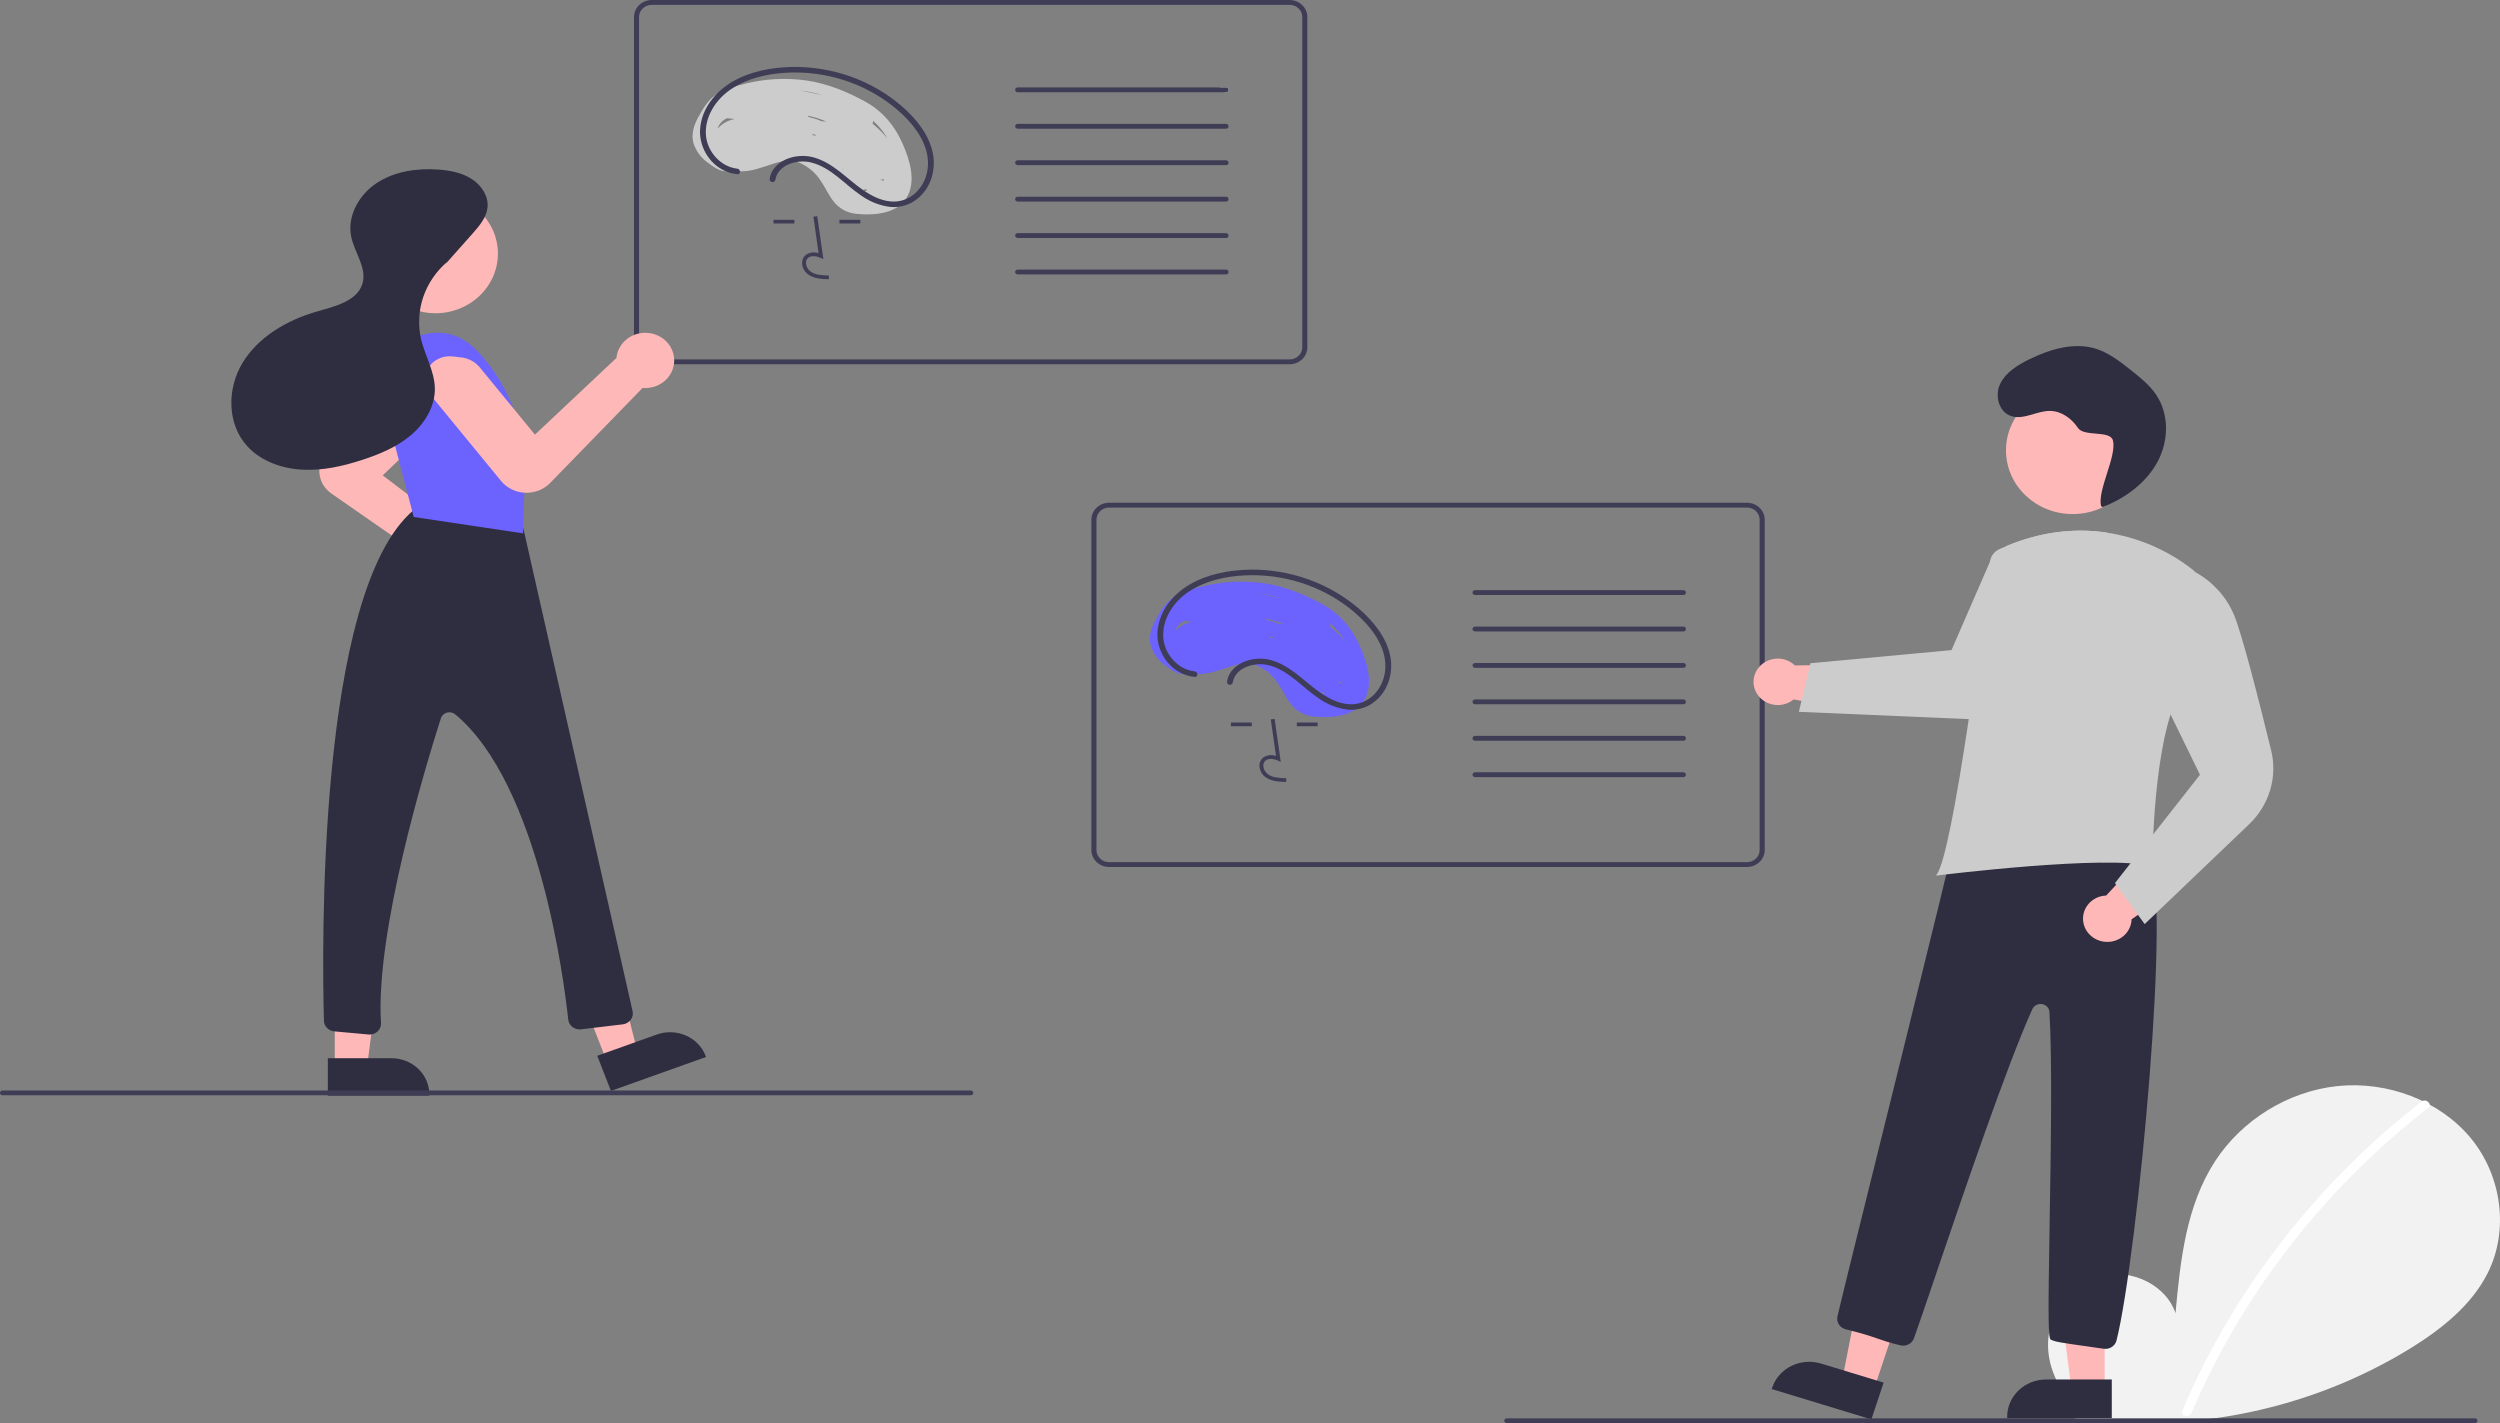 <svg width="202" height="115" viewBox="0 0 202 115" fill="none" xmlns="http://www.w3.org/2000/svg">
<rect x="0" y="0" width="202" height="115" fill="#808080" stroke="none"/>
<g clip-path="url(#clip0)">
<path d="M168.2 114.068C166.354 112.577 165.233 110.222 165.527 107.929C165.821 105.635 167.642 103.527 170.005 103.04C172.368 102.554 175.062 103.901 175.779 106.108C176.174 101.854 176.629 97.423 178.995 93.801C181.138 90.521 184.848 88.175 188.869 87.755C192.891 87.335 197.125 88.921 199.633 91.954C202.141 94.988 202.755 99.398 200.998 102.881C199.704 105.446 197.32 107.356 194.823 108.909C186.751 113.886 177.071 115.911 167.563 114.609" fill="#F2F2F2"/>
<path d="M195.656 89.008C192.338 91.591 189.294 94.481 186.568 97.634C182.302 102.551 178.85 108.065 176.332 113.982C176.148 114.414 176.881 114.602 177.063 114.175C181.183 104.558 187.76 96.082 196.192 89.521C196.571 89.226 196.032 88.716 195.656 89.008V89.008Z" fill="white"/>
<path d="M99.269 7.261C99.269 7.312 99.247 7.362 99.209 7.399C99.17 7.436 99.118 7.457 99.064 7.457H98.965C98.813 7.331 98.665 7.2 98.522 7.064H99.064C99.118 7.064 99.17 7.085 99.209 7.122C99.247 7.159 99.269 7.208 99.269 7.261Z" fill="#F2F2F2"/>
<path d="M104.196 0H52.663C52.282 0 51.916 0.145 51.647 0.403C51.378 0.66 51.226 1.009 51.226 1.374V28.061C51.226 28.425 51.378 28.774 51.647 29.032C51.916 29.289 52.282 29.434 52.663 29.435H104.196C104.577 29.434 104.943 29.289 105.212 29.032C105.482 28.774 105.633 28.425 105.634 28.061V1.374C105.633 1.009 105.482 0.66 105.212 0.403C104.943 0.145 104.577 0 104.196 0ZM105.223 28.061C105.223 28.321 105.115 28.571 104.922 28.755C104.73 28.939 104.469 29.042 104.196 29.042H52.663C52.391 29.042 52.13 28.939 51.937 28.755C51.745 28.571 51.636 28.321 51.636 28.061V1.374C51.636 1.113 51.745 0.864 51.937 0.68C52.13 0.496 52.391 0.393 52.663 0.392H104.196C104.469 0.393 104.73 0.496 104.922 0.68C105.115 0.864 105.223 1.113 105.223 1.374V28.061Z" fill="#3F3D56"/>
<path d="M72.931 11.609C72.317 10.2 71.363 9.027 69.975 8.249C68.519 7.431 66.854 6.75 65.179 6.505C63.502 6.268 61.792 6.36 60.153 6.774C59.939 6.827 59.717 6.884 59.496 6.947C58.919 7.089 58.371 7.321 57.874 7.633C57.857 7.643 57.841 7.653 57.824 7.665C57.188 8.112 56.753 8.85 56.395 9.511C56.057 10.145 55.843 10.844 56.028 11.552C56.228 12.198 56.645 12.764 57.215 13.161C57.611 13.459 58.13 13.836 58.66 13.844C58.785 13.847 58.91 13.827 59.028 13.785C59.064 13.773 59.099 13.756 59.132 13.736C59.346 13.797 59.566 13.832 59.789 13.84C60.691 13.879 61.592 13.514 62.518 13.216C62.735 13.144 62.957 13.087 63.183 13.045C63.587 12.961 64.007 12.975 64.405 13.085C64.478 13.104 64.55 13.129 64.62 13.157C65.306 13.465 65.885 13.954 66.287 14.568C66.68 15.125 66.938 15.759 67.369 16.295C67.583 16.571 67.856 16.801 68.169 16.97C68.482 17.139 68.829 17.243 69.186 17.276C70.262 17.39 71.613 17.335 72.539 16.717C72.79 16.553 73.006 16.343 73.174 16.101C73.19 16.077 73.206 16.054 73.221 16.03C74.073 14.69 73.514 12.941 72.931 11.609ZM58.746 9.551C58.952 9.572 59.159 9.596 59.364 9.617C58.971 9.684 58.604 9.849 58.299 10.094C58.183 10.188 58.075 10.291 57.976 10.402C57.98 10.394 57.98 10.384 57.984 10.377C58.045 10.196 58.144 10.029 58.275 9.887C58.406 9.745 58.566 9.63 58.746 9.551V9.551ZM71.124 14.535C71.162 14.527 71.201 14.521 71.237 14.515C71.296 14.506 71.353 14.485 71.402 14.452C71.402 14.458 71.404 14.466 71.404 14.472C71.404 14.498 71.406 14.524 71.41 14.55C71.4 14.566 71.391 14.582 71.381 14.598C71.295 14.576 71.211 14.554 71.124 14.535L71.124 14.535ZM70.552 9.762C71.006 10.173 71.393 10.646 71.7 11.167C71.337 10.744 70.936 10.352 70.502 9.996C70.535 9.922 70.552 9.843 70.552 9.762V9.762ZM70.053 15.329C70.035 15.358 70.022 15.389 70.014 15.422C69.958 15.424 69.901 15.426 69.843 15.426H69.815C69.813 15.418 69.808 15.408 69.806 15.4C69.794 15.365 69.784 15.329 69.772 15.294C69.866 15.306 69.958 15.318 70.053 15.329V15.329ZM65.663 10.928C65.669 10.888 65.67 10.848 65.667 10.808C65.713 10.841 65.765 10.863 65.821 10.871C65.828 10.873 65.836 10.873 65.842 10.875C65.881 10.897 65.918 10.916 65.957 10.938L65.945 10.956C65.85 10.946 65.756 10.938 65.663 10.928V10.928ZM68.915 9.951H68.909C68.774 9.87 68.638 9.79 68.501 9.713C68.64 9.788 68.78 9.868 68.915 9.951V9.951ZM68.16 13.628C68.139 13.649 68.121 13.672 68.106 13.697C68.096 13.683 68.088 13.671 68.078 13.658C68.103 13.644 68.131 13.634 68.16 13.628V13.628ZM66.32 9.784C66.275 9.749 66.224 9.721 66.17 9.7C65.906 9.602 65.635 9.521 65.359 9.458C65.318 9.421 65.277 9.384 65.238 9.344C65.471 9.388 65.702 9.443 65.928 9.511C66.218 9.6 66.503 9.705 66.78 9.825C66.626 9.81 66.474 9.796 66.32 9.784L66.32 9.784ZM64.756 7.323C65.346 7.399 65.929 7.526 66.495 7.704C66.437 7.69 66.38 7.678 66.322 7.665C65.778 7.547 65.224 7.421 64.665 7.313C64.696 7.317 64.725 7.319 64.756 7.323L64.756 7.323Z" fill="#CCCCCC"/>
<path d="M66.968 22.562C66.45 22.548 65.805 22.531 65.309 22.184C65.161 22.077 65.04 21.94 64.953 21.783C64.867 21.626 64.817 21.453 64.808 21.275C64.799 21.149 64.82 21.023 64.871 20.906C64.921 20.79 65 20.686 65.099 20.603C65.247 20.497 65.42 20.429 65.603 20.404C65.786 20.378 65.972 20.398 66.145 20.459L65.722 17.506L66.033 17.465L66.53 20.937L66.27 20.823C65.97 20.691 65.558 20.625 65.301 20.831C65.238 20.886 65.189 20.953 65.158 21.028C65.127 21.103 65.114 21.184 65.121 21.265C65.128 21.397 65.166 21.526 65.23 21.642C65.294 21.759 65.384 21.862 65.494 21.942C65.88 22.212 66.394 22.247 66.976 22.263L66.968 22.562Z" fill="#3F3D56"/>
<path d="M64.188 17.761H62.501V18.06H64.188V17.761Z" fill="#3F3D56"/>
<path d="M69.513 17.761H67.826V18.06H69.513V17.761Z" fill="#3F3D56"/>
<path d="M59.569 13.627C58.211 13.479 57.159 12.234 57.043 10.972C56.906 9.47 57.821 8.044 59.076 7.201C60.389 6.32 62.025 5.952 63.607 5.871C66.694 5.724 69.728 6.68 72.119 8.553C73.305 9.494 74.412 10.693 74.832 12.141C75.197 13.399 74.9 14.824 73.842 15.705C73.58 15.921 73.274 16.083 72.943 16.18C72.613 16.277 72.265 16.308 71.921 16.27C71.1 16.189 70.342 15.776 69.686 15.32C68.41 14.433 67.363 13.198 65.808 12.735C64.669 12.395 63.189 12.694 62.493 13.679C62.335 13.905 62.232 14.162 62.193 14.431C62.179 14.488 62.188 14.548 62.218 14.6C62.249 14.651 62.298 14.689 62.357 14.707C62.417 14.722 62.481 14.714 62.536 14.685C62.59 14.656 62.63 14.607 62.646 14.55C62.829 13.309 64.426 12.846 65.546 13.129C67.179 13.543 68.276 14.936 69.616 15.821C70.309 16.315 71.126 16.627 71.986 16.725C72.731 16.781 73.47 16.564 74.054 16.118C75.198 15.254 75.636 13.768 75.383 12.43C75.09 10.88 73.999 9.552 72.802 8.524C70.375 6.462 67.224 5.35 63.977 5.409C62.321 5.445 60.593 5.772 59.166 6.608C57.783 7.42 56.713 8.777 56.573 10.355C56.45 11.744 57.23 13.197 58.568 13.806C58.884 13.948 59.222 14.04 59.569 14.076C59.869 14.108 59.867 13.659 59.569 13.627H59.569Z" fill="#3F3D56"/>
<path d="M99.269 7.261C99.269 7.312 99.247 7.362 99.209 7.399C99.17 7.436 99.118 7.457 99.064 7.457H82.228C82.173 7.457 82.121 7.436 82.083 7.399C82.044 7.362 82.022 7.313 82.022 7.261C82.022 7.208 82.044 7.159 82.083 7.122C82.121 7.085 82.173 7.064 82.228 7.064H99.064C99.118 7.064 99.17 7.085 99.209 7.122C99.247 7.159 99.269 7.209 99.269 7.261Z" fill="#3F3D56"/>
<path d="M99.064 10.4H82.228C82.173 10.4 82.121 10.38 82.083 10.343C82.044 10.306 82.022 10.256 82.022 10.204C82.022 10.152 82.044 10.102 82.083 10.065C82.121 10.028 82.173 10.008 82.228 10.008H99.064C99.118 10.008 99.17 10.028 99.209 10.065C99.247 10.102 99.269 10.152 99.269 10.204C99.269 10.256 99.247 10.306 99.209 10.343C99.17 10.38 99.118 10.4 99.064 10.4Z" fill="#3F3D56"/>
<path d="M99.064 13.344H82.228C82.173 13.344 82.121 13.323 82.083 13.286C82.044 13.249 82.022 13.2 82.022 13.148C82.022 13.095 82.044 13.046 82.083 13.009C82.121 12.972 82.173 12.951 82.228 12.951H99.064C99.118 12.951 99.17 12.972 99.209 13.009C99.247 13.046 99.269 13.095 99.269 13.148C99.269 13.2 99.247 13.249 99.209 13.286C99.17 13.323 99.118 13.344 99.064 13.344Z" fill="#3F3D56"/>
<path d="M99.064 16.287H82.228C82.173 16.287 82.121 16.266 82.083 16.23C82.044 16.193 82.022 16.143 82.022 16.091C82.022 16.039 82.044 15.989 82.083 15.952C82.121 15.915 82.173 15.895 82.228 15.895H99.064C99.118 15.895 99.17 15.915 99.209 15.952C99.247 15.989 99.269 16.039 99.269 16.091C99.269 16.143 99.247 16.193 99.209 16.23C99.17 16.266 99.118 16.287 99.064 16.287Z" fill="#3F3D56"/>
<path d="M99.064 19.231H82.228C82.173 19.231 82.121 19.21 82.083 19.173C82.044 19.136 82.022 19.086 82.022 19.034C82.022 18.982 82.044 18.932 82.083 18.896C82.121 18.859 82.173 18.838 82.228 18.838H99.064C99.118 18.838 99.17 18.859 99.209 18.896C99.247 18.932 99.269 18.982 99.269 19.034C99.269 19.086 99.247 19.136 99.209 19.173C99.17 19.21 99.118 19.231 99.064 19.231Z" fill="#3F3D56"/>
<path d="M99.064 22.174H82.228C82.173 22.174 82.121 22.153 82.083 22.116C82.044 22.08 82.022 22.03 82.022 21.978C82.022 21.926 82.044 21.876 82.083 21.839C82.121 21.802 82.173 21.782 82.228 21.782H99.064C99.118 21.782 99.17 21.802 99.209 21.839C99.247 21.876 99.269 21.926 99.269 21.978C99.269 22.03 99.247 22.08 99.209 22.116C99.17 22.153 99.118 22.174 99.064 22.174Z" fill="#3F3D56"/>
<path d="M38.215 48.382C37.643 48.383 37.09 48.182 36.665 47.816C36.427 47.613 36.234 47.366 36.1 47.089C35.965 46.812 35.891 46.512 35.882 46.207L26.771 39.874C26.497 39.683 26.268 39.437 26.102 39.154C25.936 38.87 25.837 38.556 25.81 38.232C25.783 37.908 25.831 37.583 25.948 37.278C26.066 36.973 26.251 36.696 26.492 36.467L33.275 29.983C33.554 29.716 33.91 29.534 34.298 29.461C34.686 29.387 35.088 29.425 35.453 29.569C35.818 29.714 36.13 29.959 36.35 30.273C36.569 30.587 36.687 30.956 36.687 31.334C36.631 32.325 36.222 33.268 35.528 34.007L30.923 38.408L38.151 43.916C38.174 43.914 38.196 43.913 38.219 43.913C38.816 43.913 39.39 44.131 39.824 44.523C40.258 44.914 40.519 45.45 40.553 46.019C40.587 46.589 40.392 47.149 40.008 47.586C39.624 48.022 39.079 48.302 38.486 48.367C38.396 48.377 38.306 48.382 38.215 48.382Z" fill="#FFB8B8"/>
<path d="M49.042 85.789L51.486 84.916L49.13 75.489L45.521 76.776L49.042 85.789Z" fill="#FFB8B8"/>
<path d="M57.048 85.404L49.365 88.145L48.257 85.308L53.077 83.588C53.836 83.317 54.677 83.346 55.415 83.667C56.152 83.989 56.726 84.577 57.009 85.303L57.048 85.404Z" fill="#2F2E41"/>
<path d="M27.048 86.216H29.658L30.899 76.596L27.048 76.597L27.048 86.216Z" fill="#FFB8B8"/>
<path d="M34.69 88.532L26.489 88.532L26.489 85.504L31.634 85.504C32.444 85.504 33.222 85.811 33.795 86.359C34.368 86.907 34.69 87.65 34.69 88.425L34.69 88.532Z" fill="#2F2E41"/>
<path d="M29.865 83.591C29.835 83.591 29.806 83.59 29.776 83.587L27.01 83.335C26.786 83.315 26.577 83.217 26.423 83.06C26.269 82.902 26.181 82.697 26.174 82.481C26.015 76.756 25.613 47.861 33.393 41.239C33.527 41.126 33.695 41.053 33.873 41.032V41.031C35.282 40.847 40.036 40.394 42.049 42.329C42.176 42.45 42.265 42.605 42.304 42.773L51.113 81.703C51.14 81.823 51.141 81.947 51.115 82.067C51.09 82.187 51.038 82.3 50.964 82.4C50.89 82.5 50.795 82.584 50.684 82.647C50.575 82.71 50.452 82.751 50.325 82.766L46.947 83.169C46.825 83.184 46.701 83.175 46.583 83.144C46.465 83.112 46.354 83.058 46.258 82.985C46.161 82.912 46.081 82.821 46.022 82.718C45.963 82.615 45.926 82.502 45.914 82.385C45.578 79.255 43.558 63.36 36.79 57.726C36.699 57.649 36.588 57.595 36.469 57.57C36.35 57.544 36.227 57.547 36.109 57.58C35.995 57.61 35.89 57.668 35.805 57.748C35.72 57.828 35.658 57.927 35.624 58.036C34.371 61.954 30.32 75.309 30.785 82.656C30.793 82.776 30.775 82.896 30.732 83.009C30.689 83.122 30.623 83.226 30.537 83.314C30.45 83.401 30.346 83.471 30.231 83.519C30.115 83.567 29.991 83.591 29.865 83.591V83.591Z" fill="#2F2E41"/>
<path d="M35.188 25.31C37.973 25.31 40.231 23.152 40.231 20.491C40.231 17.829 37.973 15.671 35.188 15.671C32.403 15.671 30.145 17.829 30.145 20.491C30.145 23.152 32.403 25.31 35.188 25.31Z" fill="#FFB8B8"/>
<path d="M30.237 29.567C30.237 29.567 34.919 24.278 38.751 28.55C41.216 31.299 42.52 34.828 42.407 38.447L42.263 43.096L33.429 41.773L30.237 29.567Z" fill="#6C63FF"/>
<path d="M42.542 39.816C42.506 39.816 42.469 39.816 42.432 39.814C42.055 39.799 41.685 39.706 41.349 39.541C41.013 39.377 40.718 39.144 40.486 38.86L34.754 31.876C34.51 31.578 34.364 31.219 34.334 30.842C34.304 30.465 34.391 30.088 34.585 29.759C34.779 29.43 35.071 29.163 35.424 28.993C35.776 28.822 36.174 28.755 36.566 28.8L37.373 28.893C37.889 28.98 38.358 29.232 38.702 29.609L43.223 35.118L49.811 28.92C49.812 28.899 49.814 28.878 49.816 28.856C49.871 28.42 50.06 28.009 50.358 27.675C50.656 27.34 51.051 27.097 51.493 26.976C51.935 26.855 52.404 26.861 52.843 26.994C53.281 27.126 53.669 27.379 53.957 27.721C54.246 28.063 54.422 28.479 54.465 28.916C54.508 29.354 54.414 29.794 54.197 30.181C53.979 30.568 53.647 30.885 53.242 31.093C52.837 31.3 52.377 31.389 51.919 31.348L44.456 39.019C44.211 39.271 43.915 39.471 43.586 39.609C43.257 39.746 42.902 39.816 42.542 39.816Z" fill="#FFB8B8"/>
<path d="M36.006 21.324L38.172 18.885C38.73 18.256 39.315 17.571 39.394 16.75C39.48 15.85 38.907 14.975 38.124 14.468C37.341 13.961 36.379 13.771 35.436 13.701C33.687 13.571 31.847 13.847 30.409 14.808C28.972 15.768 28.031 17.503 28.381 19.145C28.658 20.439 29.675 21.678 29.279 22.943C28.847 24.327 27.073 24.752 25.625 25.164C23.194 25.857 20.872 27.221 19.598 29.317C18.324 31.414 18.33 34.305 20.028 36.106C21.128 37.272 22.786 37.862 24.426 37.95C26.066 38.039 27.699 37.67 29.254 37.165C30.686 36.7 32.103 36.102 33.231 35.138C34.359 34.175 35.171 32.795 35.136 31.35C35.102 29.972 34.33 28.718 34.013 27.373C33.763 26.248 33.829 25.079 34.203 23.986C34.578 22.892 35.249 21.913 36.148 21.147" fill="#2F2E41"/>
<path d="M141.153 70.054H89.619C89.238 70.054 88.873 69.909 88.603 69.651C88.334 69.394 88.182 69.045 88.182 68.681V41.993C88.182 41.629 88.334 41.28 88.603 41.023C88.873 40.765 89.238 40.62 89.619 40.62H141.153C141.534 40.62 141.899 40.765 142.168 41.023C142.438 41.28 142.589 41.629 142.59 41.993V68.681C142.589 69.045 142.438 69.394 142.168 69.651C141.899 69.909 141.534 70.054 141.153 70.054ZM89.619 41.012C89.347 41.013 89.086 41.116 88.894 41.3C88.701 41.484 88.593 41.733 88.593 41.993V68.681C88.593 68.941 88.701 69.19 88.894 69.374C89.086 69.558 89.347 69.662 89.619 69.662H141.153C141.425 69.662 141.686 69.558 141.878 69.374C142.071 69.19 142.179 68.941 142.179 68.681V41.993C142.179 41.733 142.071 41.484 141.878 41.3C141.686 41.116 141.425 41.013 141.153 41.012H89.619Z" fill="#3F3D56"/>
<path d="M109.889 52.228C109.273 50.821 108.318 49.647 106.931 48.869C105.474 48.051 103.811 47.37 102.136 47.125C100.458 46.888 98.748 46.98 97.109 47.394C96.319 47.589 95.448 47.817 94.781 48.285C94.144 48.733 93.708 49.469 93.353 50.131C93.012 50.764 92.8 51.462 92.984 52.172C93.185 52.819 93.602 53.384 94.172 53.781C94.657 54.148 95.335 54.632 95.984 54.405C96.021 54.392 96.056 54.376 96.089 54.355C97.209 54.681 98.323 54.207 99.473 53.836C100.172 53.61 100.875 53.496 101.577 53.778C102.263 54.085 102.842 54.574 103.244 55.187C103.637 55.746 103.895 56.38 104.326 56.915C104.54 57.191 104.812 57.42 105.125 57.589C105.438 57.758 105.784 57.862 106.142 57.895C107.532 58.044 109.376 57.907 110.177 56.649C111.03 55.309 110.471 53.562 109.889 52.228ZM95.703 50.17C95.909 50.192 96.115 50.215 96.321 50.237C95.928 50.304 95.561 50.469 95.255 50.715C95.139 50.808 95.031 50.911 94.933 51.022C94.936 51.013 94.938 51.005 94.941 50.995C95.001 50.815 95.1 50.649 95.231 50.507C95.363 50.364 95.523 50.25 95.703 50.17ZM102.623 51.428C102.668 51.461 102.722 51.483 102.778 51.491C102.785 51.492 102.791 51.494 102.798 51.495C102.836 51.516 102.875 51.536 102.913 51.557C102.909 51.563 102.906 51.569 102.901 51.575C102.807 51.566 102.713 51.557 102.619 51.548C102.625 51.508 102.627 51.468 102.623 51.428ZM105.117 54.247C105.096 54.268 105.078 54.291 105.062 54.316C105.053 54.303 105.044 54.291 105.035 54.278C105.06 54.263 105.088 54.253 105.117 54.247ZM106.728 55.914C106.822 55.925 106.915 55.937 107.008 55.949C106.991 55.978 106.978 56.009 106.97 56.042C106.904 56.044 106.837 56.045 106.771 56.045L106.728 55.914ZM108.081 55.154L108.194 55.135C108.253 55.126 108.309 55.105 108.359 55.073C108.359 55.079 108.359 55.085 108.36 55.092C108.361 55.113 108.363 55.14 108.365 55.17C108.356 55.186 108.347 55.201 108.337 55.217C108.252 55.196 108.166 55.175 108.081 55.154ZM103.276 50.405C103.232 50.369 103.181 50.34 103.126 50.32C102.862 50.223 102.591 50.142 102.315 50.078C102.274 50.041 102.234 50.003 102.194 49.964C102.427 50.008 102.657 50.063 102.883 50.131C103.174 50.22 103.459 50.325 103.736 50.445C103.583 50.428 103.43 50.415 103.276 50.405ZM105.865 50.57C105.73 50.49 105.594 50.411 105.457 50.333C105.597 50.408 105.735 50.487 105.872 50.57L105.865 50.57ZM108.655 51.788C108.293 51.364 107.893 50.972 107.458 50.616C107.492 50.542 107.509 50.463 107.508 50.383C107.963 50.792 108.35 51.266 108.655 51.788ZM103.451 48.323C103.394 48.31 103.336 48.297 103.279 48.285C102.735 48.168 102.181 48.041 101.622 47.934C101.652 47.937 101.682 47.94 101.712 47.944C102.302 48.019 102.885 48.145 103.451 48.323Z" fill="#6C63FF"/>
<path d="M103.924 63.182C103.406 63.168 102.762 63.151 102.265 62.804C102.117 62.697 101.996 62.559 101.909 62.403C101.823 62.245 101.773 62.072 101.764 61.895C101.755 61.769 101.777 61.643 101.827 61.526C101.878 61.409 101.956 61.306 102.055 61.222C102.203 61.117 102.377 61.048 102.559 61.023C102.742 60.998 102.928 61.017 103.101 61.079L102.679 58.126L102.989 58.085L103.486 61.556L103.227 61.443C102.926 61.311 102.514 61.244 102.258 61.451C102.195 61.505 102.146 61.572 102.114 61.648C102.083 61.723 102.07 61.804 102.077 61.884C102.085 62.016 102.122 62.145 102.186 62.262C102.251 62.379 102.341 62.481 102.45 62.562C102.836 62.832 103.35 62.867 103.933 62.882L103.924 63.182Z" fill="#3F3D56"/>
<path d="M101.144 58.38H99.457V58.68H101.144V58.38Z" fill="#3F3D56"/>
<path d="M106.469 58.38H104.782V58.68H106.469V58.38Z" fill="#3F3D56"/>
<path d="M96.526 54.246C95.167 54.098 94.115 52.854 93.999 51.592C93.862 50.09 94.777 48.664 96.032 47.821C97.345 46.94 98.981 46.572 100.563 46.491C103.651 46.344 106.685 47.3 109.075 49.172C110.261 50.114 111.369 51.313 111.789 52.761C112.153 54.019 111.856 55.444 110.798 56.325C110.536 56.541 110.23 56.702 109.9 56.8C109.569 56.897 109.221 56.928 108.878 56.89C108.056 56.808 107.299 56.396 106.643 55.94C105.367 55.053 104.319 53.818 102.765 53.355C101.625 53.015 100.146 53.314 99.449 54.299C99.291 54.525 99.189 54.781 99.15 55.05C99.135 55.108 99.144 55.168 99.175 55.219C99.205 55.27 99.255 55.309 99.314 55.326C99.374 55.342 99.438 55.334 99.492 55.305C99.546 55.275 99.586 55.227 99.603 55.17C99.786 53.929 101.382 53.466 102.502 53.749C104.135 54.162 105.232 55.555 106.572 56.44C107.266 56.935 108.083 57.246 108.942 57.344C109.687 57.4 110.426 57.183 111.01 56.737C112.155 55.873 112.593 54.387 112.339 53.049C112.046 51.5 110.955 50.172 109.758 49.144C107.331 47.082 104.18 45.969 100.933 46.028C99.277 46.065 97.549 46.391 96.123 47.228C94.739 48.039 93.669 49.397 93.53 50.975C93.406 52.364 94.186 53.817 95.525 54.425C95.84 54.568 96.179 54.659 96.526 54.695C96.826 54.728 96.823 54.279 96.526 54.246H96.526Z" fill="#3F3D56"/>
<path d="M136.02 48.076H119.184C119.13 48.076 119.078 48.056 119.039 48.019C119.001 47.982 118.979 47.932 118.979 47.88C118.979 47.828 119.001 47.778 119.039 47.741C119.078 47.705 119.13 47.684 119.184 47.684H136.02C136.074 47.684 136.127 47.705 136.165 47.741C136.204 47.778 136.225 47.828 136.225 47.88C136.225 47.932 136.204 47.982 136.165 48.019C136.127 48.056 136.074 48.076 136.02 48.076Z" fill="#3F3D56"/>
<path d="M136.02 51.02H119.184C119.13 51.02 119.078 50.999 119.039 50.962C119.001 50.926 118.979 50.876 118.979 50.824C118.979 50.772 119.001 50.722 119.039 50.685C119.078 50.648 119.13 50.627 119.184 50.627H136.02C136.074 50.627 136.127 50.648 136.165 50.685C136.204 50.722 136.225 50.772 136.225 50.824C136.225 50.876 136.204 50.926 136.165 50.962C136.127 50.999 136.074 51.02 136.02 51.02Z" fill="#3F3D56"/>
<path d="M136.02 53.963H119.184C119.13 53.963 119.078 53.943 119.039 53.906C119.001 53.869 118.979 53.819 118.979 53.767C118.979 53.715 119.001 53.665 119.039 53.628C119.078 53.592 119.13 53.571 119.184 53.571H136.02C136.074 53.571 136.127 53.592 136.165 53.628C136.204 53.665 136.225 53.715 136.225 53.767C136.225 53.819 136.204 53.869 136.165 53.906C136.127 53.943 136.074 53.963 136.02 53.963Z" fill="#3F3D56"/>
<path d="M136.02 56.907H119.184C119.13 56.907 119.078 56.886 119.039 56.849C119.001 56.813 118.979 56.763 118.979 56.711C118.979 56.659 119.001 56.609 119.039 56.572C119.078 56.535 119.13 56.514 119.184 56.514H136.02C136.074 56.514 136.127 56.535 136.165 56.572C136.204 56.609 136.225 56.659 136.225 56.711C136.225 56.763 136.204 56.813 136.165 56.849C136.127 56.886 136.074 56.907 136.02 56.907Z" fill="#3F3D56"/>
<path d="M136.02 59.85H119.184C119.13 59.85 119.078 59.83 119.039 59.793C119.001 59.756 118.979 59.706 118.979 59.654C118.979 59.602 119.001 59.552 119.039 59.515C119.078 59.478 119.13 59.458 119.184 59.458H136.02C136.074 59.458 136.127 59.478 136.165 59.515C136.204 59.552 136.225 59.602 136.225 59.654C136.225 59.706 136.204 59.756 136.165 59.793C136.127 59.83 136.074 59.85 136.02 59.85Z" fill="#3F3D56"/>
<path d="M136.02 62.794H119.184C119.13 62.794 119.078 62.773 119.039 62.736C119.001 62.699 118.979 62.65 118.979 62.597C118.979 62.545 119.001 62.495 119.039 62.459C119.078 62.422 119.13 62.401 119.184 62.401H136.02C136.074 62.401 136.127 62.422 136.165 62.459C136.204 62.495 136.225 62.545 136.225 62.597C136.225 62.65 136.204 62.699 136.165 62.736C136.127 62.773 136.074 62.794 136.02 62.794Z" fill="#3F3D56"/>
<path d="M167.471 41.537C170.446 41.537 172.858 39.232 172.858 36.388C172.858 33.545 170.446 31.239 167.471 31.239C164.496 31.239 162.084 33.545 162.084 36.388C162.084 39.232 164.496 41.537 167.471 41.537Z" fill="#FFB8B8"/>
<path d="M151.416 112.248L148.854 111.467L150.784 101.651L154.566 102.803L151.416 112.248Z" fill="#FFB8B8"/>
<path d="M147.141 110.174L152.198 111.715L151.207 114.688L143.154 112.235L143.192 112.124C143.317 111.748 143.518 111.399 143.785 111.098C144.051 110.797 144.377 110.548 144.744 110.367C145.11 110.186 145.511 110.076 145.922 110.043C146.333 110.009 146.748 110.054 147.141 110.174Z" fill="#2F2E41"/>
<path d="M170.056 112.197H167.367L166.087 102.284H170.056V112.197Z" fill="#FFB8B8"/>
<path d="M165.324 111.463H170.632V114.584H162.181V114.467C162.181 114.072 162.262 113.682 162.42 113.317C162.578 112.953 162.81 112.622 163.102 112.343C163.393 112.064 163.74 111.842 164.121 111.691C164.503 111.54 164.911 111.463 165.324 111.463Z" fill="#2F2E41"/>
<path d="M169.977 108.98L169.07 108.851C166.317 108.459 166.152 108.435 165.715 108.252C165.492 108.158 165.476 106.742 165.61 98.783C165.709 92.94 165.831 85.669 165.593 81.765C165.584 81.611 165.52 81.465 165.412 81.349C165.305 81.234 165.16 81.157 165.001 81.13C164.842 81.104 164.678 81.129 164.536 81.202C164.394 81.275 164.281 81.392 164.217 81.533C162.169 86.054 158.733 96.17 156.459 102.864C155.668 105.193 155.043 107.032 154.648 108.135C154.572 108.343 154.417 108.517 154.214 108.622C154.01 108.727 153.773 108.756 153.549 108.703C151.678 108.256 151.803 108.066 149.138 107.407C148.907 107.351 148.708 107.212 148.583 107.019C148.457 106.825 148.415 106.593 148.464 106.371C148.946 104.198 157.768 68.969 158.443 65.621C158.466 65.506 158.512 65.397 158.579 65.299C158.647 65.202 158.733 65.118 158.835 65.053C158.936 64.988 159.05 64.943 159.169 64.92C159.289 64.897 159.412 64.897 159.532 64.92C161.518 65.302 162.727 65.708 164.689 66.1C166.807 66.524 168.997 66.962 171.133 67.37C171.346 67.411 171.536 67.523 171.671 67.685C172.2 68.323 172.983 68.681 173.813 69.061C174.373 69.316 173.105 69.293 173.592 69.662C175.565 71.155 172.728 101.468 171.014 108.315C170.959 108.529 170.822 108.716 170.63 108.839C170.438 108.962 170.206 109.013 169.977 108.98V108.98Z" fill="#2F2E41"/>
<path d="M168.353 74.623C168.292 74.356 168.293 74.081 168.355 73.815C168.417 73.549 168.54 73.299 168.714 73.084C168.888 72.868 169.11 72.691 169.363 72.566C169.616 72.441 169.895 72.371 170.18 72.36L174.534 67.663L177.238 70.785L172.231 74.281C172.218 74.74 172.03 75.178 171.702 75.513C171.374 75.847 170.929 76.056 170.451 76.098C169.973 76.14 169.495 76.013 169.109 75.741C168.722 75.469 168.453 75.071 168.353 74.623V74.623Z" fill="#FFB8B8"/>
<path d="M169.767 40.894C169.453 39.618 171.042 36.874 170.728 35.598C170.515 34.734 168.39 35.322 167.894 34.571C167.398 33.821 166.567 33.213 165.639 33.203C164.571 33.192 163.521 33.948 162.51 33.621C161.488 33.291 161.161 31.953 161.613 31.016C162.065 30.08 163.039 29.483 164.001 29.015C165.638 28.219 167.546 27.637 169.299 28.164C170.358 28.483 171.244 29.173 172.102 29.848C172.883 30.463 173.678 31.092 174.225 31.907C175.295 33.504 175.23 35.654 174.316 37.337C173.401 39.019 171.734 40.254 169.898 40.97" fill="#2F2E41"/>
<path d="M156.539 70.577C157.121 69.648 158.003 65.299 159.092 57.998C159.833 53.014 160.479 47.95 160.799 45.363C160.824 45.153 160.904 44.953 161.032 44.782C161.16 44.61 161.331 44.472 161.53 44.381C161.738 44.285 161.945 44.195 162.15 44.109C164.803 43.006 167.492 42.641 170.142 43.023C172.787 43.411 175.269 44.492 177.311 46.145L177.335 46.167L177.341 46.198C177.353 46.255 178.466 51.986 176.186 55.858C173.939 59.678 173.912 69.796 173.912 69.897V70.027L173.782 69.992C170.285 69.037 156.777 70.707 156.64 70.725L156.43 70.751L156.539 70.577Z" fill="#CCCCCC"/>
<path d="M170.889 71.353L177.758 62.599L174.216 55.345L174.473 46.741L177.377 46.228L177.408 46.243C178.818 47.031 179.912 48.249 180.514 49.701C181.159 51.243 182.497 56.487 183.505 60.615C183.769 61.678 183.743 62.787 183.429 63.837C183.115 64.887 182.525 65.842 181.715 66.612L173.288 74.665L170.889 71.353Z" fill="#CCCCCC"/>
<path d="M142.052 54.005C142.216 53.782 142.429 53.596 142.676 53.461C142.924 53.326 143.199 53.244 143.483 53.221C143.767 53.198 144.053 53.236 144.321 53.33C144.588 53.424 144.831 53.574 145.031 53.767L151.597 53.67L151.009 57.684L144.931 56.51C144.568 56.81 144.103 56.973 143.623 56.968C143.143 56.962 142.682 56.788 142.327 56.48C141.972 56.171 141.748 55.748 141.697 55.292C141.646 54.836 141.773 54.378 142.052 54.005Z" fill="#FFB8B8"/>
<path d="M145.347 57.516L146.286 53.588L157.681 52.529L160.805 45.349L160.896 45.137L162.124 44.125L162.15 44.109C164.803 43.006 167.492 42.641 170.142 43.023L170.235 43.036L170.229 43.126C170.169 44.045 169.922 44.944 169.502 45.772C168.324 48.109 161.071 58.042 160.998 58.142L160.966 58.187L145.347 57.516Z" fill="#CCCCCC"/>
<path d="M199.975 114.991H121.751C121.696 114.991 121.644 114.97 121.605 114.934C121.567 114.897 121.545 114.847 121.545 114.795C121.545 114.743 121.567 114.693 121.605 114.656C121.644 114.619 121.696 114.599 121.751 114.599H199.975C200.029 114.599 200.082 114.619 200.12 114.656C200.159 114.693 200.18 114.743 200.18 114.795C200.18 114.847 200.159 114.897 200.12 114.934C200.082 114.97 200.029 114.991 199.975 114.991Z" fill="#3F3D56"/>
<path d="M78.43 88.5H0.205C0.151 88.5 0.099 88.479 0.06 88.442C0.022 88.406 0 88.356 0 88.304C0 88.252 0.022 88.202 0.06 88.165C0.099 88.128 0.151 88.107 0.205 88.107H78.43C78.484 88.107 78.536 88.128 78.575 88.165C78.613 88.202 78.635 88.252 78.635 88.304C78.635 88.356 78.613 88.406 78.575 88.442C78.536 88.479 78.484 88.5 78.43 88.5Z" fill="#3F3D56"/>
</g>
<defs>
<clipPath id="clip0">
<rect width="202" height="115" fill="white"/>
</clipPath>
</defs>
</svg>
